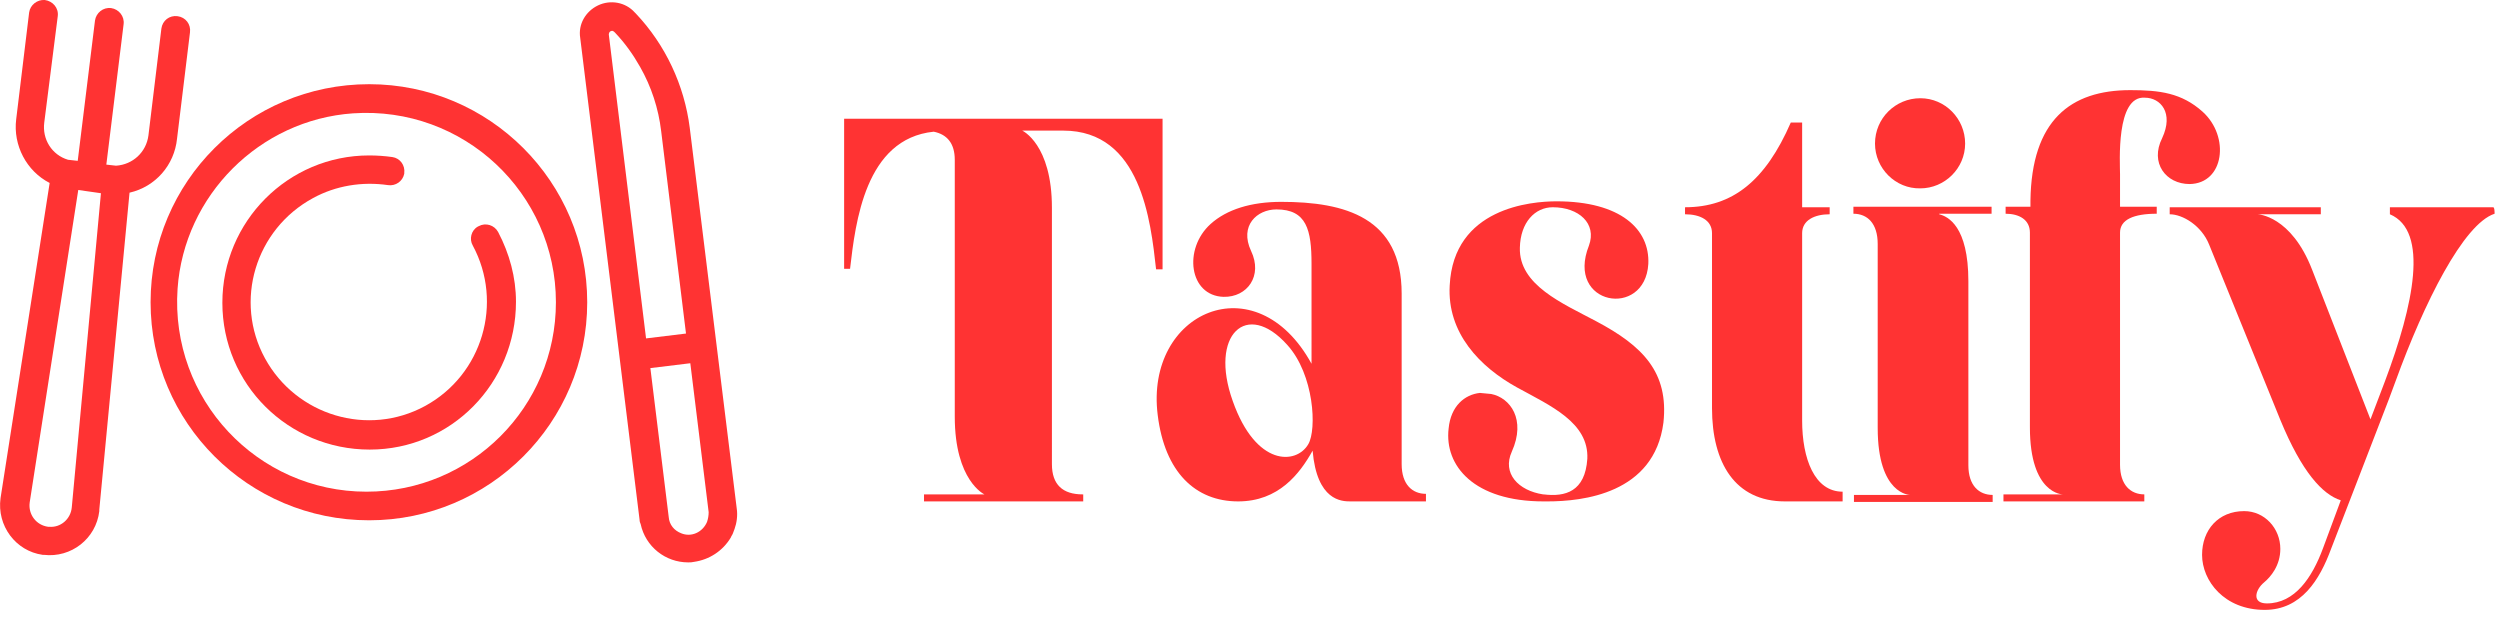 <?xml version="1.0" encoding="utf-8"?>
<!-- Generator: Adobe Illustrator 25.2.3, SVG Export Plug-In . SVG Version: 6.00 Build 0)  -->
<svg version="1.1" id="Capa_1" xmlns="http://www.w3.org/2000/svg" xmlns:xlink="http://www.w3.org/1999/xlink" x="0px" y="0px"
	 viewBox="0 0 463.2 114.6" style="enable-background:new 0 0 463.2 114.6;" xml:space="preserve">
<style type="text/css">
	.st0{enable-background:new    ;}
	.st1{fill:#FF3333;}
</style>
<g id="Capa_2_1_">
	<g id="Capa_1-2">
		<g class="st0">
			<path class="st1" d="M215.3,49.9c0,0-1,0-1.1,0c-1-9-2.8-25.7-17.2-25.7h-7.6c0,0,5.5,2.5,5.5,14.3V86c0,3.8,2,5.6,5.7,5.6h0.1
				v1.3h-29.5v-1.3h11.2c0,0-5.5-2.5-5.5-14.4V29.6c0-3-1.4-4.7-3.9-5.2c-12.7,1.3-14.5,16.8-15.5,25.4c-0.1,0-1.1,0-1.1,0V22h59
				V49.9z"/>
		</g>
		<g class="st0">
			<path class="st1" d="M264.2,92.9c-3.1,0-4.6,0-11.4,0h-2.6c-1.6,0-6.2-0.1-7-9.4c-2.4,4.3-6.3,9.4-13.8,9.4
				c-7.9,0-13.6-5.4-14.9-16c-2.4-19.1,18.2-28.3,28.5-9.5V48.9c0-6.3-0.9-10.1-6.5-10.1c-3.6,0-6.9,3-4.7,7.7
				c2.2,4.6-0.7,8.6-5.1,8.5c-6.4-0.2-7.5-8.9-2.4-13.5c3-2.7,7.5-4.1,13.1-4.1c11.8,0,22.3,2.9,22.3,17v31.6c0,3.8,2,5.5,4.5,5.5
				V92.9z M242.4,82.3c1.6-2.7,1.1-12.9-3.9-18.4C231,55.5,224,62,228.4,74.3C232.7,86.5,240.2,86.1,242.4,82.3z"/>
			<path class="st1" d="M286.7,92.9H286c-12.9,0-18.4-6.6-17.6-13.5c0.4-4.2,3-6.3,5.8-6.6l2.1,0.2c3.5,0.7,6.5,4.7,3.8,10.7
				c-1.8,4,1.2,7.2,5.8,7.9c0.1,0,0.1,0,0.1,0c4,0.5,7.7-0.5,8.1-6.6c0.3-6.7-6.8-9.8-13-13.2c-6.9-3.8-13-10.1-12.5-18.9
				c0.7-14.4,15.1-15.6,19.8-15.6c11.9,0,17.3,5.2,17,11.6c-0.6,10.2-15.4,7.7-11-3.4c1.5-4.1-1.9-7.1-6.7-7.1c-3.3,0-6,2.8-6.1,7.5
				c-0.2,6.9,7.9,10.3,14.1,13.6c8.7,4.6,13.5,9.5,12.5,18.8C306.5,91.5,293.2,92.9,286.7,92.9z"/>
			<path class="st1" d="M341.4,91.1v1.8h-10.7c-9.2,0-13.5-7.1-13.5-17.3V43.2c0-2.4-2.2-3.5-5-3.5v-1.3c8.8,0,14.9-4.9,19.6-15.7
				h2.1v15.7h5.1v1.3c-2.8,0-5.1,1.1-5.1,3.5v34.7C333.9,85,336.2,91.1,341.4,91.1z"/>
			<path class="st1" d="M359.3,39.6v0.1c1.6,0.4,5.4,2.2,5.4,12.4c0,18.8,0,15.2,0,34.1c0,3.8,2,5.5,4.5,5.5v1.3
				c-3.1,0-4.7,0-11.5,0h-14.2v-1.3h10.4c0,0-6,0-6-12.4V45.2c0-3.8-1.9-5.6-4.5-5.6v-1.3h25.6v1.3H359.3z M347.4,26.6
				c0-4.7,3.8-8.4,8.4-8.4c4.6,0,8.3,3.8,8.3,8.4c0,4.6-3.8,8.3-8.3,8.3C351.2,35,347.4,31.2,347.4,26.6z"/>
			<path class="st1" d="M400.6,25.6c2.2-4.7-0.3-7.5-3.2-7.5c-5.4-0.4-4.6,12.1-4.6,14.2v6h6.8v1.3c-4.3,0-6.8,1.1-6.8,3.5v27.7
				c0,1.7,0,3.3,0,4.4v10.9c0,3.8,2,5.5,4.5,5.5v1.3c-2.5,0-4.1,0-8.3,0h-17.8v-1.3h0.5h10.5c0,0-6.1,0-6.1-12.4v-0.1V39.6v3.5
				c0-2.4-2-3.5-4.5-3.5v-1.3h4.6v-1.1c0.2-14.9,7.4-20.5,18.5-20.5c5.4,0,9.5,0.5,13.4,4c5.1,4.6,4,13.3-2.4,13.4
				C401.3,34.1,398.3,30.2,400.6,25.6z"/>
			<path class="st1" d="M462.2,39.6c-5.8,1.9-13.1,16.6-18.3,30.9l-1.3,3.5l-6.6,17.1l-4.1,10.6c-2.1,5.7-5.5,11.3-12.3,11.3
				c-7.5,0-11.6-5.4-11.6-10.2c0-4.6,3-8.1,7.8-8.1c3.8,0,6.7,3.2,6.7,7c0,3.1-1.8,5.2-3,6.2c-1.7,1.4-2.3,3.9,0.5,3.9
				c5.2,0,8.4-4.8,10.4-10.2l3.3-8.9c-3.4-1.1-7.2-5.2-11.2-14.9l-13.2-32.5c-1.4-3.5-4.9-5.6-7.3-5.6v-1.3h28v1.3h-11.7
				c0,0,6.2,0.2,10.1,10.3l10.8,27.7l2.7-7.1c5.3-14.1,8.2-27.8,0.9-30.9c0-0.2,0-1.3,0-1.3h19.1C462.2,38.3,462.2,39.4,462.2,39.6z
				"/>
		</g>
		<path class="st1" d="M68.4,15.6C46,15.6,27.9,33.7,27.9,56S46,96.4,68.4,96.4c22.3,0,40.4-18.1,40.4-40.4
			C108.8,33.7,90.7,15.6,68.4,15.6z M67.9,91.1c-20.2,0-36.4-17.1-35-37.6C34.1,36.2,48.1,22.2,65.4,21C85.9,19.6,103,35.8,103,56
			c0,0,0,0,0,0C103,75.4,87.3,91.1,67.9,91.1z"/>
		<path class="st1" d="M92.3,43c-0.7-1.3-2.3-1.8-3.6-1.1L88.5,42c-1.2,0.7-1.6,2.3-0.9,3.5c5.7,10.6,1.8,23.9-8.8,29.7
			S54.9,77,49.1,66.4S47.3,42.5,58,36.7c4.2-2.3,9.1-3.1,13.9-2.4c1.4,0.2,2.7-0.7,3-2.1c0,0,0-0.1,0-0.1c0.2-1.5-0.8-2.8-2.2-3
			c-1.4-0.2-2.9-0.3-4.3-0.3c-15,0-27.2,12.2-27.2,27.3s12.2,27.2,27.3,27.2S95.6,71,95.6,55.9C95.6,51.4,94.4,47,92.3,43z"/>
		<path class="st1" d="M136.5,94.2l-8.7-70.5c-1-7.9-4.5-15.4-10-21.2l-0.2-0.2c-1.7-1.9-4.5-2.4-6.8-1.3c-2.3,1.1-3.7,3.5-3.3,6
			l11,89.3c0,0.3,0.1,0.6,0.2,0.8c0.9,4.2,4.6,7.1,8.8,7.1c0.4,0,0.7,0,1.1-0.1c2.8-0.4,5.3-2,6.8-4.5c0.1-0.3,0.3-0.5,0.4-0.8
			s0.2-0.5,0.3-0.8C136.5,96.9,136.7,95.5,136.5,94.2z M112.8,6.4c0-0.2,0.1-0.5,0.3-0.6c0.1,0,0.2-0.1,0.3-0.1
			c0.1,0,0.3,0.1,0.4,0.2l0.2,0.2c1.8,1.9,3.3,4,4.6,6.3c2.1,3.7,3.4,7.7,3.9,11.9l4.6,37.5l-7.4,0.9L112.8,6.4z M131,96.7
			c-0.8,1.9-2.9,2.9-4.8,2.1c-1.3-0.5-2.2-1.6-2.3-3l-3.4-27.6l7.4-0.9l3.4,27.6C131.3,95.5,131.2,96.1,131,96.7z"/>
		<path class="st1" d="M32.9,3c-1.5-0.2-2.8,0.8-3,2.3c0,0,0,0,0,0l-2.4,19.8c-0.4,3.1-2.9,5.4-6,5.6l-1.8-0.2l3.2-26
			c0.2-1.5-0.9-2.8-2.3-3c-1.5-0.2-2.8,0.9-3,2.3l-3.2,26l-1.8-0.2c-3-0.9-4.8-3.8-4.4-6.9L10.7,3c0.2-1.5-0.9-2.8-2.4-3
			C6.9-0.1,5.6,0.9,5.4,2.3L3,22.1c-0.6,4.8,1.9,9.6,6.2,11.8L0.1,92.3l0,0c-0.7,5.1,2.8,9.8,7.8,10.5c0.1,0,0.1,0,0.2,0l0,0
			c5.1,0.6,9.7-3,10.3-8.1c0-0.1,0-0.2,0-0.3L24,35.7c4.8-1.1,8.3-5.1,8.8-10L35.2,6C35.4,4.5,34.4,3.2,32.9,3C32.9,3,32.9,3,32.9,3
			z M13.3,94c-0.2,2.2-2.1,3.8-4.2,3.6c-0.1,0-0.1,0-0.2,0l0,0c-2.2-0.3-3.7-2.3-3.4-4.5l9-57.9l2.1,0.3l0,0l2.1,0.3L13.3,94z"/>
	</g>
</g>
</svg>
